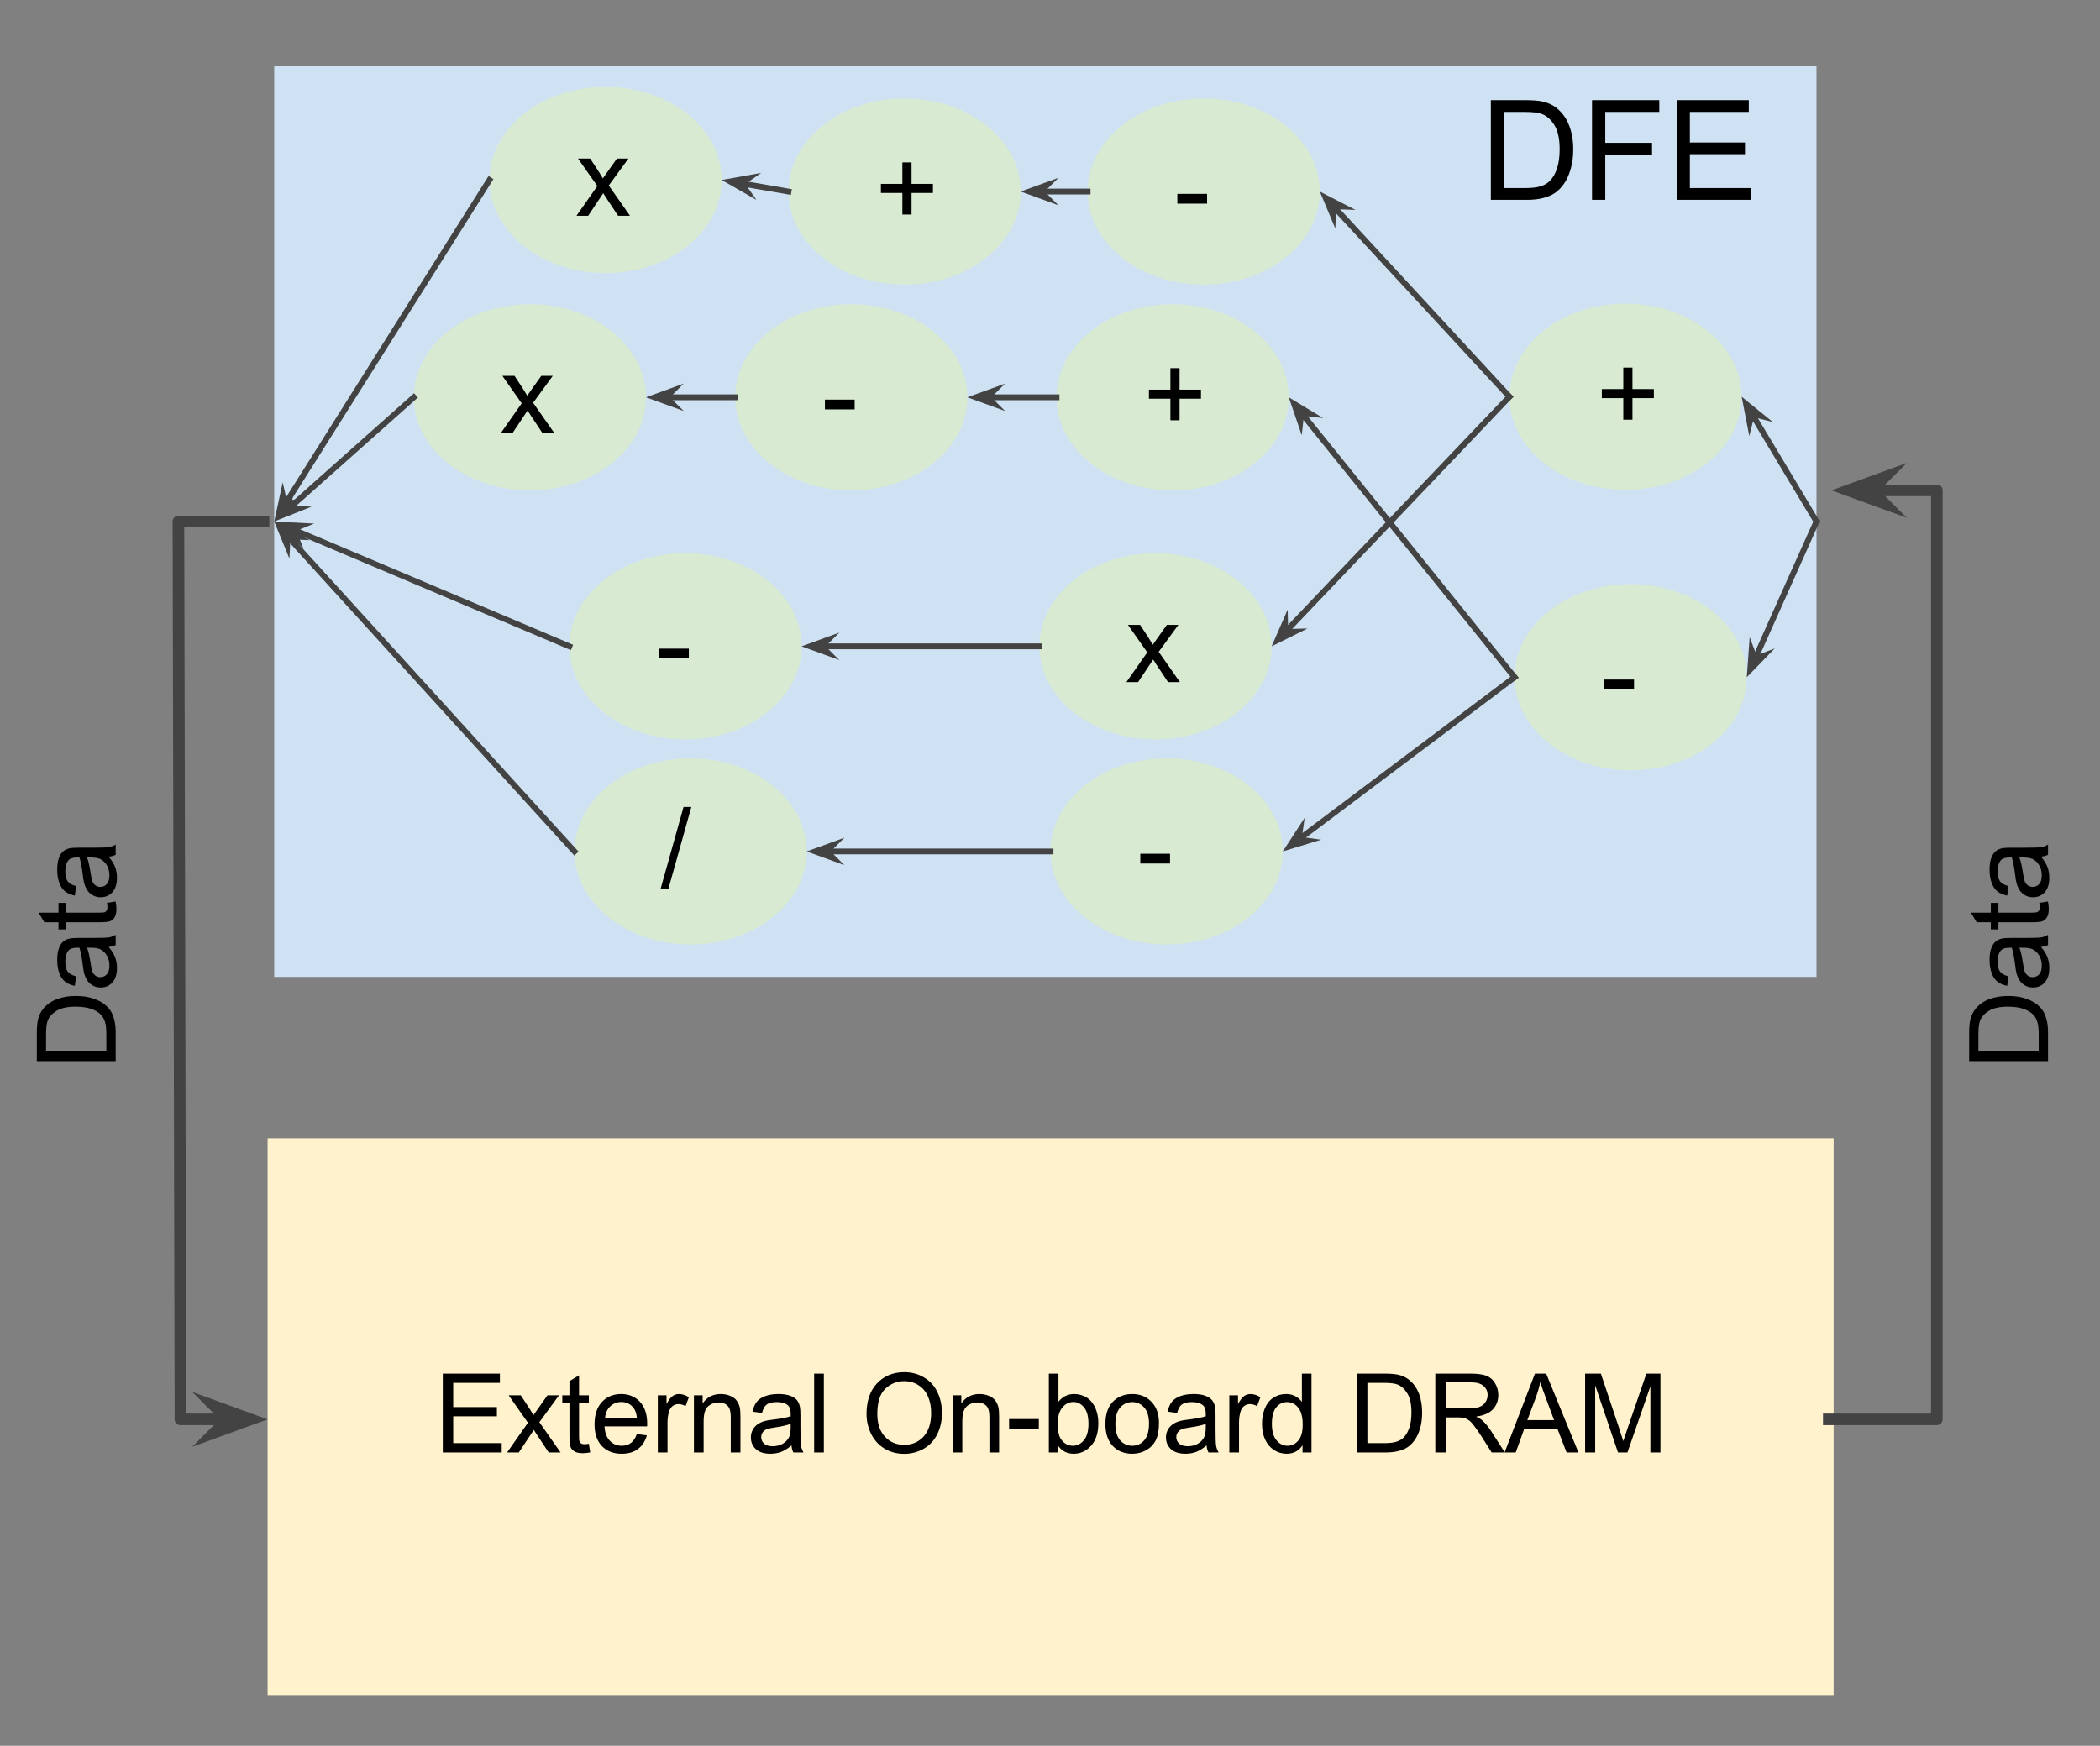 <?xml version="1.0" standalone="yes"?>

<svg version="1.1" viewBox="0.0 0.0 362.0 301.0" fill="none" stroke="none" stroke-linecap="square" stroke-miterlimit="10" xmlns="http://www.w3.org/2000/svg" xmlns:xlink="http://www.w3.org/1999/xlink"><rect x="0.0" y="0.0" width="362.0" height="301.0" fill="#808080" stroke="none"/><clipPath id="p.0"><path d="m0 0l362.0 0l0 301.0l-362.0 0l0 -301.0z" clip-rule="nonzero"></path></clipPath><g clip-path="url(#p.0)"><path fill="#000000" fill-opacity="0.0" d="m0 0l362.575 0l0 301.987l-362.575 0z" fill-rule="nonzero"></path><path fill="#fff2cc" d="m46.129 196.262l269.953 0l0 96l-269.953 0z" fill-rule="nonzero"></path><path fill="#000000" d="m76.329 250.427l0 -13.594l9.844 0l0 1.594l-8.047 0l0 4.172l7.531 0l0 1.594l-7.531 0l0 4.625l8.359 0l0 1.609l-10.156 0zm11.084 0l3.594 -5.125l-3.328 -4.734l2.094 0l1.516 2.312q0.422 0.656 0.672 1.109q0.422 -0.609 0.766 -1.094l1.656 -2.328l1.984 0l-3.391 4.641l3.656 5.219l-2.047 0l-2.031 -3.062l-0.531 -0.828l-2.594 3.891l-2.016 0zm14.094 -1.5l0.234 1.484q-0.703 0.141 -1.266 0.141q-0.906 0 -1.406 -0.281q-0.5 -0.297 -0.703 -0.75q-0.203 -0.469 -0.203 -1.984l0 -5.656l-1.234 0l0 -1.312l1.234 0l0 -2.438l1.656 -1.0l0 3.438l1.688 0l0 1.312l-1.688 0l0 5.75q0 0.719 0.078 0.922q0.094 0.203 0.297 0.328q0.203 0.125 0.578 0.125q0.266 0 0.734 -0.078zm8.277 -1.672l1.719 0.219q-0.406 1.5 -1.516 2.344q-1.094 0.828 -2.812 0.828q-2.156 0 -3.422 -1.328q-1.266 -1.328 -1.266 -3.734q0 -2.484 1.266 -3.859q1.281 -1.375 3.328 -1.375q1.984 0 3.234 1.344q1.25 1.344 1.25 3.797q0 0.141 -0.016 0.438l-7.344 0q0.094 1.625 0.922 2.484q0.828 0.859 2.062 0.859q0.906 0 1.547 -0.469q0.656 -0.484 1.047 -1.547zm-5.484 -2.703l5.5 0q-0.109 -1.234 -0.625 -1.859q-0.797 -0.969 -2.078 -0.969q-1.141 0 -1.938 0.781q-0.781 0.766 -0.859 2.047zm9.094 5.875l0 -9.859l1.5 0l0 1.5q0.578 -1.047 1.062 -1.375q0.484 -0.344 1.078 -0.344q0.844 0 1.719 0.547l-0.578 1.547q-0.609 -0.359 -1.234 -0.359q-0.547 0 -0.984 0.328q-0.422 0.328 -0.609 0.906q-0.281 0.891 -0.281 1.953l0 5.156l-1.672 0zm6.228 0l0 -9.859l1.5 0l0 1.406q1.094 -1.625 3.141 -1.625q0.891 0 1.641 0.328q0.75 0.312 1.109 0.844q0.375 0.516 0.531 1.219q0.094 0.469 0.094 1.625l0 6.062l-1.672 0l0 -6.0q0 -1.016 -0.203 -1.516q-0.188 -0.516 -0.688 -0.812q-0.5 -0.297 -1.172 -0.297q-1.062 0 -1.844 0.672q-0.766 0.672 -0.766 2.578l0 5.375l-1.672 0zm16.813 -1.219q-0.938 0.797 -1.797 1.125q-0.859 0.312 -1.844 0.312q-1.609 0 -2.484 -0.781q-0.875 -0.797 -0.875 -2.031q0 -0.734 0.328 -1.328q0.328 -0.594 0.859 -0.953q0.531 -0.359 1.203 -0.547q0.5 -0.141 1.484 -0.25q2.031 -0.25 2.984 -0.578q0 -0.344 0 -0.438q0 -1.016 -0.469 -1.438q-0.641 -0.562 -1.906 -0.562q-1.172 0 -1.734 0.406q-0.562 0.406 -0.828 1.469l-1.641 -0.234q0.234 -1.047 0.734 -1.688q0.516 -0.641 1.469 -0.984q0.969 -0.359 2.25 -0.359q1.266 0 2.047 0.297q0.781 0.297 1.156 0.75q0.375 0.453 0.516 1.141q0.094 0.422 0.094 1.531l0 2.234q0 2.328 0.094 2.953q0.109 0.609 0.438 1.172l-1.75 0q-0.266 -0.516 -0.328 -1.219zm-0.141 -3.719q-0.906 0.359 -2.734 0.625q-1.031 0.141 -1.453 0.328q-0.422 0.188 -0.656 0.547q-0.234 0.359 -0.234 0.797q0 0.672 0.5 1.125q0.516 0.438 1.484 0.438q0.969 0 1.719 -0.422q0.75 -0.438 1.109 -1.156q0.266 -0.578 0.266 -1.672l0 -0.609zm4.048 4.938l0 -13.594l1.672 0l0 13.594l-1.672 0zm9.031 -6.625q0 -3.391 1.812 -5.297q1.828 -1.922 4.703 -1.922q1.875 0 3.391 0.906q1.516 0.891 2.297 2.5q0.797 1.609 0.797 3.656q0 2.062 -0.844 3.703q-0.828 1.625 -2.359 2.469q-1.531 0.844 -3.297 0.844q-1.922 0 -3.438 -0.922q-1.5 -0.938 -2.281 -2.531q-0.781 -1.609 -0.781 -3.406zm1.859 0.031q0 2.453 1.312 3.875q1.328 1.406 3.312 1.406q2.031 0 3.344 -1.422q1.312 -1.438 1.312 -4.062q0 -1.656 -0.562 -2.891q-0.547 -1.234 -1.641 -1.922q-1.078 -0.688 -2.422 -0.688q-1.906 0 -3.281 1.312q-1.375 1.312 -1.375 4.391zm12.98 6.594l0 -9.859l1.5 0l0 1.406q1.094 -1.625 3.141 -1.625q0.891 0 1.641 0.328q0.75 0.312 1.109 0.844q0.375 0.516 0.531 1.219q0.094 0.469 0.094 1.625l0 6.062l-1.672 0l0 -6.0q0 -1.016 -0.203 -1.516q-0.188 -0.516 -0.688 -0.812q-0.5 -0.297 -1.172 -0.297q-1.062 0 -1.844 0.672q-0.766 0.672 -0.766 2.578l0 5.375l-1.672 0zm9.735 -4.078l0 -1.688l5.125 0l0 1.688l-5.125 0zm8.4 4.078l-1.547 0l0 -13.594l1.656 0l0 4.844q1.062 -1.328 2.703 -1.328q0.906 0 1.719 0.375q0.812 0.359 1.328 1.031q0.531 0.656 0.828 1.594q0.297 0.938 0.297 2.0q0 2.531 -1.25 3.922q-1.25 1.375 -3.0 1.375q-1.75 0 -2.734 -1.453l0 1.234zm-0.016 -5.0q0 1.766 0.469 2.562q0.797 1.281 2.141 1.281q1.094 0 1.891 -0.938q0.797 -0.953 0.797 -2.844q0 -1.922 -0.766 -2.844q-0.766 -0.922 -1.844 -0.922q-1.094 0 -1.891 0.953q-0.797 0.953 -0.797 2.75zm8.219 0.078q0 -2.734 1.531 -4.062q1.266 -1.094 3.094 -1.094q2.031 0 3.312 1.344q1.297 1.328 1.297 3.672q0 1.906 -0.578 3.0q-0.562 1.078 -1.656 1.688q-1.078 0.594 -2.375 0.594q-2.062 0 -3.344 -1.328q-1.281 -1.328 -1.281 -3.812zm1.719 0q0 1.891 0.828 2.828q0.828 0.938 2.078 0.938q1.25 0 2.062 -0.938q0.828 -0.953 0.828 -2.891q0 -1.828 -0.828 -2.766q-0.828 -0.938 -2.062 -0.938q-1.25 0 -2.078 0.938q-0.828 0.938 -0.828 2.828zm15.719 3.703q-0.938 0.797 -1.797 1.125q-0.859 0.312 -1.844 0.312q-1.609 0 -2.484 -0.781q-0.875 -0.797 -0.875 -2.031q0 -0.734 0.328 -1.328q0.328 -0.594 0.859 -0.953q0.531 -0.359 1.203 -0.547q0.5 -0.141 1.484 -0.25q2.031 -0.25 2.984 -0.578q0 -0.344 0 -0.438q0 -1.016 -0.469 -1.438q-0.641 -0.562 -1.906 -0.562q-1.172 0 -1.734 0.406q-0.562 0.406 -0.828 1.469l-1.641 -0.234q0.234 -1.047 0.734 -1.688q0.516 -0.641 1.469 -0.984q0.969 -0.359 2.25 -0.359q1.266 0 2.047 0.297q0.781 0.297 1.156 0.75q0.375 0.453 0.516 1.141q0.094 0.422 0.094 1.531l0 2.234q0 2.328 0.094 2.953q0.109 0.609 0.438 1.172l-1.75 0q-0.266 -0.516 -0.328 -1.219zm-0.141 -3.719q-0.906 0.359 -2.734 0.625q-1.031 0.141 -1.453 0.328q-0.422 0.188 -0.656 0.547q-0.234 0.359 -0.234 0.797q0 0.672 0.5 1.125q0.516 0.438 1.484 0.438q0.969 0 1.719 -0.422q0.75 -0.438 1.109 -1.156q0.266 -0.578 0.266 -1.672l0 -0.609zm4.063 4.938l0 -9.859l1.5 0l0 1.5q0.578 -1.047 1.062 -1.375q0.484 -0.344 1.078 -0.344q0.844 0 1.719 0.547l-0.578 1.547q-0.609 -0.359 -1.234 -0.359q-0.547 0 -0.984 0.328q-0.422 0.328 -0.609 0.906q-0.281 0.891 -0.281 1.953l0 5.156l-1.672 0zm12.619 0l0 -1.25q-0.938 1.469 -2.75 1.469q-1.172 0 -2.172 -0.641q-0.984 -0.656 -1.531 -1.812q-0.531 -1.172 -0.531 -2.688q0 -1.469 0.484 -2.672q0.5 -1.203 1.469 -1.844q0.984 -0.641 2.203 -0.641q0.891 0 1.578 0.375q0.703 0.375 1.141 0.984l0 -4.875l1.656 0l0 13.594l-1.547 0zm-5.281 -4.922q0 1.891 0.797 2.828q0.812 0.938 1.891 0.938q1.094 0 1.859 -0.891q0.766 -0.891 0.766 -2.734q0 -2.016 -0.781 -2.953q-0.781 -0.953 -1.922 -0.953q-1.109 0 -1.859 0.906q-0.75 0.906 -0.75 2.859zm14.668 4.922l0 -13.594l4.688 0q1.578 0 2.422 0.188q1.156 0.266 1.984 0.969q1.078 0.922 1.609 2.344q0.531 1.406 0.531 3.219q0 1.547 -0.359 2.75q-0.359 1.188 -0.922 1.984q-0.562 0.781 -1.234 1.234q-0.672 0.438 -1.625 0.672q-0.953 0.234 -2.188 0.234l-4.906 0zm1.797 -1.609l2.906 0q1.344 0 2.109 -0.25q0.766 -0.25 1.219 -0.703q0.641 -0.641 1.0 -1.719q0.359 -1.078 0.359 -2.625q0 -2.125 -0.703 -3.266q-0.703 -1.156 -1.703 -1.547q-0.719 -0.281 -2.328 -0.281l-2.859 0l0 10.391zm11.707 1.609l0 -13.594l6.031 0q1.812 0 2.75 0.359q0.953 0.359 1.516 1.297q0.562 0.922 0.562 2.047q0 1.453 -0.938 2.453q-0.922 0.984 -2.891 1.25q0.719 0.344 1.094 0.672q0.781 0.734 1.484 1.812l2.375 3.703l-2.266 0l-1.797 -2.828q-0.797 -1.219 -1.312 -1.875q-0.5 -0.656 -0.906 -0.906q-0.406 -0.266 -0.812 -0.359q-0.312 -0.078 -1.016 -0.078l-2.078 0l0 6.047l-1.797 0zm1.797 -7.594l3.859 0q1.234 0 1.922 -0.25q0.703 -0.266 1.062 -0.828q0.375 -0.562 0.375 -1.219q0 -0.969 -0.703 -1.578q-0.703 -0.625 -2.219 -0.625l-4.297 0l0 4.5zm10.145 7.594l5.234 -13.594l1.938 0l5.562 13.594l-2.047 0l-1.594 -4.125l-5.688 0l-1.484 4.125l-1.922 0zm3.922 -5.578l4.609 0l-1.406 -3.781q-0.656 -1.703 -0.969 -2.812q-0.266 1.312 -0.734 2.594l-1.5 4.0zm9.959 5.578l0 -13.594l2.719 0l3.219 9.625q0.438 1.344 0.641 2.016q0.234 -0.75 0.734 -2.188l3.25 -9.453l2.422 0l0 13.594l-1.734 0l0 -11.391l-3.953 11.391l-1.625 0l-3.938 -11.578l0 11.578l-1.734 0z" fill-rule="nonzero"></path><path fill="#cfe2f3" d="m47.269 11.399l265.858 0l0 157.039l-265.858 0z" fill-rule="nonzero"></path><path fill="#000000" fill-opacity="0.0" d="m45.429 89.919l-14.673 0l0.35 154.801l15.022 0" fill-rule="nonzero"></path><path stroke="#434343" stroke-width="2.0" stroke-linejoin="round" stroke-linecap="butt" d="m45.429 89.919l-14.673 0l0.35 154.801l8.168 0" fill-rule="evenodd"></path><path fill="#434343" stroke="#434343" stroke-width="2.0" stroke-linecap="butt" d="m39.274 244.72l-2.249 2.249l6.18 -2.249l-6.18 -2.249z" fill-rule="evenodd"></path><path fill="#000000" fill-opacity="0.0" d="m315.249 244.715l18.624 0l0 -160.166l-18.171 0" fill-rule="nonzero"></path><path stroke="#434343" stroke-width="2.0" stroke-linejoin="round" stroke-linecap="butt" d="m315.249 244.715l18.624 0l0 -160.166l-11.316 0" fill-rule="evenodd"></path><path fill="#434343" stroke="#434343" stroke-width="2.0" stroke-linecap="butt" d="m322.557 84.549l2.249 -2.249l-6.18 2.249l6.18 2.249z" fill-rule="evenodd"></path><path fill="#d9ead3" d="m182.129 68.501l0 0c0 -8.863 8.961 -16.047 20.016 -16.047l0 0c11.054 0 20.016 7.185 20.016 16.047l0 0c0 8.863 -8.961 16.047 -20.016 16.047l0 0c-11.054 0 -20.016 -7.185 -20.016 -16.047z" fill-rule="nonzero"></path><path fill="#000000" d="m201.757 72.462l0 -3.719l-3.703 0l0 -1.562l3.703 0l0 -3.703l1.578 0l0 3.703l3.688 0l0 1.562l-3.688 0l0 3.719l-1.578 0z" fill-rule="nonzero"></path><path fill="#d9ead3" d="m181.094 146.801l0 0c0 -8.863 8.961 -16.047 20.016 -16.047l0 0c11.054 0 20.016 7.185 20.016 16.047l0 0c0 8.863 -8.961 16.047 -20.016 16.047l0 0c-11.054 0 -20.016 -7.185 -20.016 -16.047z" fill-rule="nonzero"></path><path fill="#000000" d="m196.566 148.886l0 -1.688l5.125 0l0 1.688l-5.125 0z" fill-rule="nonzero"></path><path fill="#d9ead3" d="m261.08 116.766l0 0c0 -8.863 8.961 -16.047 20.016 -16.047l0 0c11.054 0 20.016 7.185 20.016 16.047l0 0c0 8.863 -8.961 16.047 -20.016 16.047l0 0c-11.054 0 -20.016 -7.185 -20.016 -16.047z" fill-rule="nonzero"></path><path fill="#000000" d="m276.552 118.852l0 -1.688l5.125 0l0 1.688l-5.125 0z" fill-rule="nonzero"></path><path fill="#000000" fill-opacity="0.0" d="m227.874 4.63l102.52 0l0 43.78l-102.52 0z" fill-rule="nonzero"></path><path fill="#000000" d="m256.994 34.457l0 -17.188l5.906 0q2.016 0 3.062 0.25q1.484 0.344 2.516 1.234q1.359 1.141 2.031 2.938q0.688 1.781 0.688 4.078q0 1.953 -0.469 3.469q-0.453 1.516 -1.172 2.516q-0.703 0.984 -1.562 1.547q-0.844 0.562 -2.047 0.859q-1.203 0.297 -2.766 0.297l-6.188 0zm2.266 -2.031l3.672 0q1.703 0 2.656 -0.312q0.969 -0.312 1.547 -0.891q0.812 -0.812 1.266 -2.172q0.453 -1.375 0.453 -3.312q0 -2.703 -0.891 -4.141q-0.891 -1.453 -2.156 -1.938q-0.906 -0.359 -2.938 -0.359l-3.609 0l0 13.125zm15.176 2.031l0 -17.188l11.594 0l0 2.031l-9.312 0l0 5.328l8.062 0l0 2.016l-8.062 0l0 7.812l-2.281 0zm14.598 0l0 -17.188l12.422 0l0 2.031l-10.156 0l0 5.266l9.5 0l0 2.016l-9.5 0l0 5.844l10.547 0l0 2.031l-12.812 0z" fill-rule="nonzero"></path><path fill="#000000" fill-opacity="0.0" d="m-10.223 236.718l0 -144.0l48.0 0l0 144.0z" fill-rule="nonzero"></path><path fill="#000000" d="m19.941 182.953l-13.594 0l0 -4.688q0 -1.578 0.188 -2.422q0.266 -1.156 0.969 -1.984q0.922 -1.078 2.344 -1.609q1.406 -0.531 3.219 -0.531q1.547 0 2.75 0.359q1.188 0.359 1.984 0.922q0.781 0.562 1.234 1.234q0.438 0.672 0.672 1.625q0.234 0.953 0.234 2.188l0 4.906zm-1.609 -1.797l0 -2.906q0 -1.344 -0.25 -2.109q-0.25 -0.766 -0.703 -1.219q-0.641 -0.641 -1.719 -1.0q-1.078 -0.359 -2.625 -0.359q-2.125 0 -3.266 0.703q-1.156 0.703 -1.547 1.703q-0.281 0.719 -0.281 2.328l0 2.859l10.391 0zm0.391 -17.895q0.797 0.938 1.125 1.797q0.312 0.859 0.312 1.844q0 1.609 -0.781 2.484q-0.797 0.875 -2.031 0.875q-0.734 0 -1.328 -0.328q-0.594 -0.328 -0.953 -0.859q-0.359 -0.531 -0.547 -1.203q-0.141 -0.5 -0.25 -1.484q-0.25 -2.031 -0.578 -2.984q-0.344 0 -0.438 0q-1.016 0 -1.438 0.469q-0.562 0.641 -0.562 1.906q0 1.172 0.406 1.734q0.406 0.562 1.469 0.828l-0.234 1.641q-1.047 -0.234 -1.688 -0.734q-0.641 -0.516 -0.984 -1.469q-0.359 -0.969 -0.359 -2.25q0 -1.266 0.297 -2.047q0.297 -0.781 0.75 -1.156q0.453 -0.375 1.141 -0.516q0.422 -0.094 1.531 -0.094l2.234 0q2.328 0 2.953 -0.094q0.609 -0.109 1.172 -0.438l0 1.75q-0.516 0.266 -1.219 0.328zm-3.719 0.141q0.359 0.906 0.625 2.734q0.141 1.031 0.328 1.453q0.188 0.422 0.547 0.656q0.359 0.234 0.797 0.234q0.672 0 1.125 -0.5q0.438 -0.516 0.438 -1.484q0 -0.969 -0.422 -1.719q-0.438 -0.75 -1.156 -1.109q-0.578 -0.266 -1.672 -0.266l-0.609 0zm3.438 -7.735l1.484 -0.234q0.141 0.703 0.141 1.266q0 0.906 -0.281 1.406q-0.297 0.5 -0.75 0.703q-0.469 0.203 -1.984 0.203l-5.656 0l0 1.234l-1.312 0l0 -1.234l-2.438 0l-1.0 -1.656l3.438 0l0 -1.688l1.312 0l0 1.688l5.75 0q0.719 0 0.922 -0.078q0.203 -0.094 0.328 -0.297q0.125 -0.203 0.125 -0.578q0 -0.266 -0.078 -0.734zm0.281 -7.965q0.797 0.938 1.125 1.797q0.312 0.859 0.312 1.844q0 1.609 -0.781 2.484q-0.797 0.875 -2.031 0.875q-0.734 0 -1.328 -0.328q-0.594 -0.328 -0.953 -0.859q-0.359 -0.531 -0.547 -1.203q-0.141 -0.5 -0.25 -1.484q-0.25 -2.031 -0.578 -2.984q-0.344 0 -0.438 0q-1.016 0 -1.438 0.469q-0.562 0.641 -0.562 1.906q0 1.172 0.406 1.734q0.406 0.562 1.469 0.828l-0.234 1.641q-1.047 -0.234 -1.688 -0.734q-0.641 -0.516 -0.984 -1.469q-0.359 -0.969 -0.359 -2.25q0 -1.266 0.297 -2.047q0.297 -0.781 0.75 -1.156q0.453 -0.375 1.141 -0.516q0.422 -0.094 1.531 -0.094l2.234 0q2.328 0 2.953 -0.094q0.609 -0.109 1.172 -0.438l0 1.75q-0.516 0.266 -1.219 0.328zm-3.719 0.141q0.359 0.906 0.625 2.734q0.141 1.031 0.328 1.453q0.188 0.422 0.547 0.656q0.359 0.234 0.797 0.234q0.672 0 1.125 -0.5q0.438 -0.516 0.438 -1.484q0 -0.969 -0.422 -1.719q-0.438 -0.75 -1.156 -1.109q-0.578 -0.266 -1.672 -0.266l-0.609 0z" fill-rule="nonzero"></path><path fill="#000000" fill-opacity="0.0" d="m322.877 236.719l0 -144.0l48.0 0l0 144.0z" fill-rule="nonzero"></path><path fill="#000000" d="m353.041 182.954l-13.594 0l0 -4.688q0 -1.578 0.188 -2.422q0.266 -1.156 0.969 -1.984q0.922 -1.078 2.344 -1.609q1.406 -0.531 3.219 -0.531q1.547 0 2.75 0.359q1.188 0.359 1.984 0.922q0.781 0.562 1.234 1.234q0.438 0.672 0.672 1.625q0.234 0.953 0.234 2.188l0 4.906zm-1.609 -1.797l0 -2.906q0 -1.344 -0.25 -2.109q-0.25 -0.766 -0.703 -1.219q-0.641 -0.641 -1.719 -1.0q-1.078 -0.359 -2.625 -0.359q-2.125 0 -3.266 0.703q-1.156 0.703 -1.547 1.703q-0.281 0.719 -0.281 2.328l0 2.859l10.391 0zm0.391 -17.895q0.797 0.938 1.125 1.797q0.312 0.859 0.312 1.844q0 1.609 -0.781 2.484q-0.797 0.875 -2.031 0.875q-0.734 0 -1.328 -0.328q-0.594 -0.328 -0.953 -0.859q-0.359 -0.531 -0.547 -1.203q-0.141 -0.5 -0.25 -1.484q-0.25 -2.031 -0.578 -2.984q-0.344 0 -0.438 0q-1.016 0 -1.438 0.469q-0.562 0.641 -0.562 1.906q0 1.172 0.406 1.734q0.406 0.562 1.469 0.828l-0.234 1.641q-1.047 -0.234 -1.688 -0.734q-0.641 -0.516 -0.984 -1.469q-0.359 -0.969 -0.359 -2.25q0 -1.266 0.297 -2.047q0.297 -0.781 0.75 -1.156q0.453 -0.375 1.141 -0.516q0.422 -0.094 1.531 -0.094l2.234 0q2.328 0 2.953 -0.094q0.609 -0.109 1.172 -0.438l0 1.75q-0.516 0.266 -1.219 0.328zm-3.719 0.141q0.359 0.906 0.625 2.734q0.141 1.031 0.328 1.453q0.188 0.422 0.547 0.656q0.359 0.234 0.797 0.234q0.672 0 1.125 -0.5q0.438 -0.516 0.438 -1.484q0 -0.969 -0.422 -1.719q-0.438 -0.75 -1.156 -1.109q-0.578 -0.266 -1.672 -0.266l-0.609 0zm3.438 -7.735l1.484 -0.234q0.141 0.703 0.141 1.266q0 0.906 -0.281 1.406q-0.297 0.5 -0.75 0.703q-0.469 0.203 -1.984 0.203l-5.656 0l0 1.234l-1.312 0l0 -1.234l-2.438 0l-1.0 -1.656l3.438 0l0 -1.688l1.312 0l0 1.688l5.75 0q0.719 0 0.922 -0.078q0.203 -0.094 0.328 -0.297q0.125 -0.203 0.125 -0.578q0 -0.266 -0.078 -0.734zm0.281 -7.965q0.797 0.938 1.125 1.797q0.312 0.859 0.312 1.844q0 1.609 -0.781 2.484q-0.797 0.875 -2.031 0.875q-0.734 0 -1.328 -0.328q-0.594 -0.328 -0.953 -0.859q-0.359 -0.531 -0.547 -1.203q-0.141 -0.5 -0.25 -1.484q-0.25 -2.031 -0.578 -2.984q-0.344 0 -0.438 0q-1.016 0 -1.438 0.469q-0.562 0.641 -0.562 1.906q0 1.172 0.406 1.734q0.406 0.562 1.469 0.828l-0.234 1.641q-1.047 -0.234 -1.688 -0.734q-0.641 -0.516 -0.984 -1.469q-0.359 -0.969 -0.359 -2.25q0 -1.266 0.297 -2.047q0.297 -0.781 0.75 -1.156q0.453 -0.375 1.141 -0.516q0.422 -0.094 1.531 -0.094l2.234 0q2.328 0 2.953 -0.094q0.609 -0.109 1.172 -0.438l0 1.75q-0.516 0.266 -1.219 0.328zm-3.719 0.141q0.359 0.906 0.625 2.734q0.141 1.031 0.328 1.453q0.188 0.422 0.547 0.656q0.359 0.234 0.797 0.234q0.672 0 1.125 -0.5q0.438 -0.516 0.438 -1.484q0 -0.969 -0.422 -1.719q-0.438 -0.75 -1.156 -1.109q-0.578 -0.266 -1.672 -0.266l-0.609 0z" fill-rule="nonzero"></path><path fill="#d9ead3" d="m99.029 146.801l0 0c0 -8.863 8.961 -16.047 20.016 -16.047l0 0c11.054 0 20.016 7.185 20.016 16.047l0 0c0 8.863 -8.961 16.047 -20.016 16.047l0 0c-11.054 0 -20.016 -7.185 -20.016 -16.047z" fill-rule="nonzero"></path><path fill="#000000" d="m113.892 153.199l3.938 -14.062l1.344 0l-3.938 14.062l-1.344 0z" fill-rule="nonzero"></path><path fill="#d9ead3" d="m71.331 68.501l0 0c0 -8.863 8.961 -16.047 20.016 -16.047l0 0c11.054 0 20.016 7.185 20.016 16.047l0 0c0 8.863 -8.961 16.047 -20.016 16.047l0 0c-11.054 0 -20.016 -7.185 -20.016 -16.047z" fill-rule="nonzero"></path><path fill="#000000" d="m86.334 74.665l3.594 -5.125l-3.328 -4.734l2.094 0l1.516 2.312q0.422 0.656 0.672 1.109q0.422 -0.609 0.766 -1.094l1.656 -2.328l1.984 0l-3.391 4.641l3.656 5.219l-2.047 0l-2.031 -3.062l-0.531 -0.828l-2.594 3.891l-2.016 0z" fill-rule="nonzero"></path><path fill="#d9ead3" d="m126.73 68.501l0 0c0 -8.863 8.961 -16.047 20.016 -16.047l0 0c11.054 0 20.016 7.185 20.016 16.047l0 0c0 8.863 -8.961 16.047 -20.016 16.047l0 0c-11.054 0 -20.016 -7.185 -20.016 -16.047z" fill-rule="nonzero"></path><path fill="#000000" d="m142.202 70.587l0 -1.688l5.125 0l0 1.688l-5.125 0z" fill-rule="nonzero"></path><path fill="#000000" fill-opacity="0.0" d="m261.08 116.766l-39.955 30.034" fill-rule="nonzero"></path><path stroke="#434343" stroke-width="1.0" stroke-linejoin="round" stroke-linecap="butt" d="m261.08 116.766l-37.215 27.975" fill-rule="evenodd"></path><path fill="#434343" stroke="#434343" stroke-width="1.0" stroke-linecap="butt" d="m223.865 144.741l0.223 -1.575l-1.794 2.755l3.146 -0.958z" fill-rule="evenodd"></path><path fill="#000000" fill-opacity="0.0" d="m261.08 116.766l-38.919 -48.266" fill-rule="nonzero"></path><path stroke="#434343" stroke-width="1.0" stroke-linejoin="round" stroke-linecap="butt" d="m261.08 116.766l-36.768 -45.598" fill-rule="evenodd"></path><path fill="#434343" stroke="#434343" stroke-width="1.0" stroke-linecap="butt" d="m224.312 71.169l1.581 0.17l-2.815 -1.699l1.064 3.111z" fill-rule="evenodd"></path><path fill="#000000" fill-opacity="0.0" d="m182.129 68.501l-15.368 0" fill-rule="nonzero"></path><path stroke="#434343" stroke-width="1.0" stroke-linejoin="round" stroke-linecap="butt" d="m182.129 68.501l-11.941 0" fill-rule="evenodd"></path><path fill="#434343" stroke="#434343" stroke-width="1.0" stroke-linecap="butt" d="m170.189 68.501l1.125 -1.125l-3.09 1.125l3.09 1.125z" fill-rule="evenodd"></path><path fill="#000000" fill-opacity="0.0" d="m181.094 146.801l-42.033 0" fill-rule="nonzero"></path><path stroke="#434343" stroke-width="1.0" stroke-linejoin="round" stroke-linecap="butt" d="m181.094 146.801l-38.606 0" fill-rule="evenodd"></path><path fill="#434343" stroke="#434343" stroke-width="1.0" stroke-linecap="butt" d="m142.488 146.801l1.125 -1.125l-3.09 1.125l3.09 1.125z" fill-rule="evenodd"></path><path fill="#000000" fill-opacity="0.0" d="m126.73 68.501l-15.368 0" fill-rule="nonzero"></path><path stroke="#434343" stroke-width="1.0" stroke-linejoin="round" stroke-linecap="butt" d="m126.73 68.501l-11.941 0" fill-rule="evenodd"></path><path fill="#434343" stroke="#434343" stroke-width="1.0" stroke-linecap="butt" d="m114.789 68.501l1.125 -1.125l-3.09 1.125l3.09 1.125z" fill-rule="evenodd"></path><path fill="#000000" fill-opacity="0.0" d="m71.331 68.501l-24.062 21.418" fill-rule="nonzero"></path><path stroke="#434343" stroke-width="1.0" stroke-linejoin="round" stroke-linecap="butt" d="m71.331 68.501l-21.502 19.139" fill-rule="evenodd"></path><path fill="#434343" stroke="#434343" stroke-width="1.0" stroke-linecap="butt" d="m49.829 87.64l0.092 -1.588l-1.56 2.894l3.056 -1.214z" fill-rule="evenodd"></path><path fill="#000000" fill-opacity="0.0" d="m99.029 146.801l-51.76 -56.882" fill-rule="nonzero"></path><path stroke="#434343" stroke-width="1.0" stroke-linejoin="round" stroke-linecap="butt" d="m99.029 146.801l-49.454 -54.347" fill-rule="evenodd"></path><path fill="#434343" stroke="#434343" stroke-width="1.0" stroke-linecap="butt" d="m49.576 92.453l1.589 0.075l-2.911 -1.528l1.248 3.042z" fill-rule="evenodd"></path><path fill="#d9ead3" d="m187.481 33.026l0 0c0 -8.863 8.961 -16.047 20.016 -16.047l0 0c11.054 0 20.016 7.185 20.016 16.047l0 0c0 8.863 -8.961 16.047 -20.016 16.047l0 0c-11.054 0 -20.016 -7.185 -20.016 -16.047z" fill-rule="nonzero"></path><path fill="#000000" d="m202.953 35.112l0 -1.688l5.125 0l0 1.688l-5.125 0z" fill-rule="nonzero"></path><path fill="#d9ead3" d="m179.169 111.438l0 0c0 -8.863 8.961 -16.047 20.016 -16.047l0 0c11.054 0 20.016 7.185 20.016 16.047l0 0c0 8.863 -8.961 16.047 -20.016 16.047l0 0c-11.054 0 -20.016 -7.185 -20.016 -16.047z" fill-rule="nonzero"></path><path fill="#000000" d="m194.172 117.602l3.594 -5.125l-3.328 -4.734l2.094 0l1.516 2.312q0.422 0.656 0.672 1.109q0.422 -0.609 0.766 -1.094l1.656 -2.328l1.984 0l-3.391 4.641l3.656 5.219l-2.047 0l-2.031 -3.062l-0.531 -0.828l-2.594 3.891l-2.016 0z" fill-rule="nonzero"></path><path fill="#d9ead3" d="m260.198 68.402l0 0c0 -8.863 8.961 -16.047 20.016 -16.047l0 0c11.054 0 20.016 7.185 20.016 16.047l0 0c0 8.863 -8.961 16.047 -20.016 16.047l0 0c-11.054 0 -20.016 -7.185 -20.016 -16.047z" fill-rule="nonzero"></path><path fill="#000000" d="m279.826 72.363l0 -3.719l-3.703 0l0 -1.562l3.703 0l0 -3.703l1.578 0l0 3.703l3.688 0l0 1.562l-3.688 0l0 3.719l-1.578 0z" fill-rule="nonzero"></path><path fill="#d9ead3" d="m98.145 111.438l0 0c0 -8.863 8.961 -16.047 20.016 -16.047l0 0c11.054 0 20.016 7.185 20.016 16.047l0 0c0 8.863 -8.961 16.047 -20.016 16.047l0 0c-11.054 0 -20.016 -7.185 -20.016 -16.047z" fill-rule="nonzero"></path><path fill="#000000" d="m113.616 113.524l0 -1.688l5.125 0l0 1.688l-5.125 0z" fill-rule="nonzero"></path><path fill="#d9ead3" d="m84.373 31.036l0 0c0 -8.863 8.961 -16.047 20.016 -16.047l0 0c11.054 0 20.016 7.185 20.016 16.047l0 0c0 8.863 -8.961 16.047 -20.016 16.047l0 0c-11.054 0 -20.016 -7.185 -20.016 -16.047z" fill-rule="nonzero"></path><path fill="#000000" d="m99.376 37.2l3.594 -5.125l-3.328 -4.734l2.094 0l1.516 2.312q0.422 0.656 0.672 1.109q0.422 -0.609 0.766 -1.094l1.656 -2.328l1.984 0l-3.391 4.641l3.656 5.219l-2.047 0l-2.031 -3.062l-0.531 -0.828l-2.594 3.891l-2.016 0z" fill-rule="nonzero"></path><path fill="#d9ead3" d="m135.926 33.026l0 0c0 -8.863 8.961 -16.047 20.016 -16.047l0 0c11.054 0 20.016 7.185 20.016 16.047l0 0c0 8.863 -8.961 16.047 -20.016 16.047l0 0c-11.054 0 -20.016 -7.185 -20.016 -16.047z" fill-rule="nonzero"></path><path fill="#000000" d="m155.554 36.987l0 -3.719l-3.703 0l0 -1.563l3.703 0l0 -3.703l1.578 0l0 3.703l3.688 0l0 1.563l-3.688 0l0 3.719l-1.578 0z" fill-rule="nonzero"></path><path fill="#000000" fill-opacity="0.0" d="m260.198 68.402l-40.998 43.037" fill-rule="nonzero"></path><path stroke="#434343" stroke-width="1.0" stroke-linejoin="round" stroke-linecap="butt" d="m260.198 68.402l-38.634 40.555" fill-rule="evenodd"></path><path fill="#434343" stroke="#434343" stroke-width="1.0" stroke-linecap="butt" d="m221.564 108.957l-0.039 -1.59l-1.317 3.013l2.945 -1.461z" fill-rule="evenodd"></path><path fill="#000000" fill-opacity="0.0" d="m260.198 68.402l-32.686 -35.376" fill-rule="nonzero"></path><path stroke="#434343" stroke-width="1.0" stroke-linejoin="round" stroke-linecap="butt" d="m260.198 68.402l-30.36 -32.859" fill-rule="evenodd"></path><path fill="#434343" stroke="#434343" stroke-width="1.0" stroke-linecap="butt" d="m229.838 35.543l1.589 0.063l-2.923 -1.506l1.271 3.033z" fill-rule="evenodd"></path><path fill="#000000" fill-opacity="0.0" d="m187.481 33.026l-11.524 0" fill-rule="nonzero"></path><path stroke="#434343" stroke-width="1.0" stroke-linejoin="round" stroke-linecap="butt" d="m187.481 33.026l-8.097 0" fill-rule="evenodd"></path><path fill="#434343" stroke="#434343" stroke-width="1.0" stroke-linecap="butt" d="m179.384 33.026l1.125 -1.125l-3.09 1.125l3.09 1.125z" fill-rule="evenodd"></path><path fill="#000000" fill-opacity="0.0" d="m179.169 111.438l-40.993 0" fill-rule="nonzero"></path><path stroke="#434343" stroke-width="1.0" stroke-linejoin="round" stroke-linecap="butt" d="m179.169 111.438l-37.566 0" fill-rule="evenodd"></path><path fill="#434343" stroke="#434343" stroke-width="1.0" stroke-linecap="butt" d="m141.603 111.438l1.125 -1.125l-3.09 1.125l3.09 1.125z" fill-rule="evenodd"></path><path fill="#000000" fill-opacity="0.0" d="m135.926 33.026l-11.521 -1.99" fill-rule="nonzero"></path><path stroke="#434343" stroke-width="1.0" stroke-linejoin="round" stroke-linecap="butt" d="m135.926 33.026l-8.144 -1.406" fill-rule="evenodd"></path><path fill="#434343" stroke="#434343" stroke-width="1.0" stroke-linecap="butt" d="m127.781 31.619l1.3 -0.917l-3.236 0.582l2.853 1.634z" fill-rule="evenodd"></path><path fill="#000000" fill-opacity="0.0" d="m84.373 31.036l-37.104 58.882" fill-rule="nonzero"></path><path stroke="#434343" stroke-width="1.0" stroke-linejoin="round" stroke-linecap="butt" d="m84.373 31.036l-35.277 55.983" fill-rule="evenodd"></path><path fill="#434343" stroke="#434343" stroke-width="1.0" stroke-linecap="butt" d="m49.096 87.019l-0.352 -1.551l-0.696 3.214l2.599 -2.015z" fill-rule="evenodd"></path><path fill="#000000" fill-opacity="0.0" d="m98.145 111.438l-50.876 -21.52" fill-rule="nonzero"></path><path stroke="#434343" stroke-width="1.0" stroke-linejoin="round" stroke-linecap="butt" d="m98.145 111.438l-47.719 -20.185" fill-rule="evenodd"></path><path fill="#434343" stroke="#434343" stroke-width="1.0" stroke-linecap="butt" d="m50.425 91.254l1.474 -0.598l-3.284 -0.168l2.408 2.239z" fill-rule="evenodd"></path><path fill="#000000" fill-opacity="0.0" d="m313.127 89.919l-12.898 -21.517" fill-rule="nonzero"></path><path stroke="#434343" stroke-width="1.0" stroke-linejoin="round" stroke-linecap="butt" d="m313.127 89.919l-11.136 -18.578" fill-rule="evenodd"></path><path fill="#434343" stroke="#434343" stroke-width="1.0" stroke-linecap="butt" d="m301.992 71.341l1.543 0.386l-2.553 -2.072l0.624 3.228z" fill-rule="evenodd"></path><path fill="#000000" fill-opacity="0.0" d="m313.127 89.919l-12.016 26.848" fill-rule="nonzero"></path><path stroke="#434343" stroke-width="1.0" stroke-linejoin="round" stroke-linecap="butt" d="m313.127 89.919l-10.616 23.72" fill-rule="evenodd"></path><path fill="#434343" stroke="#434343" stroke-width="1.0" stroke-linecap="butt" d="m302.512 113.638l-0.567 -1.486l-0.236 3.28l2.289 -2.361z" fill-rule="evenodd"></path></g></svg>

